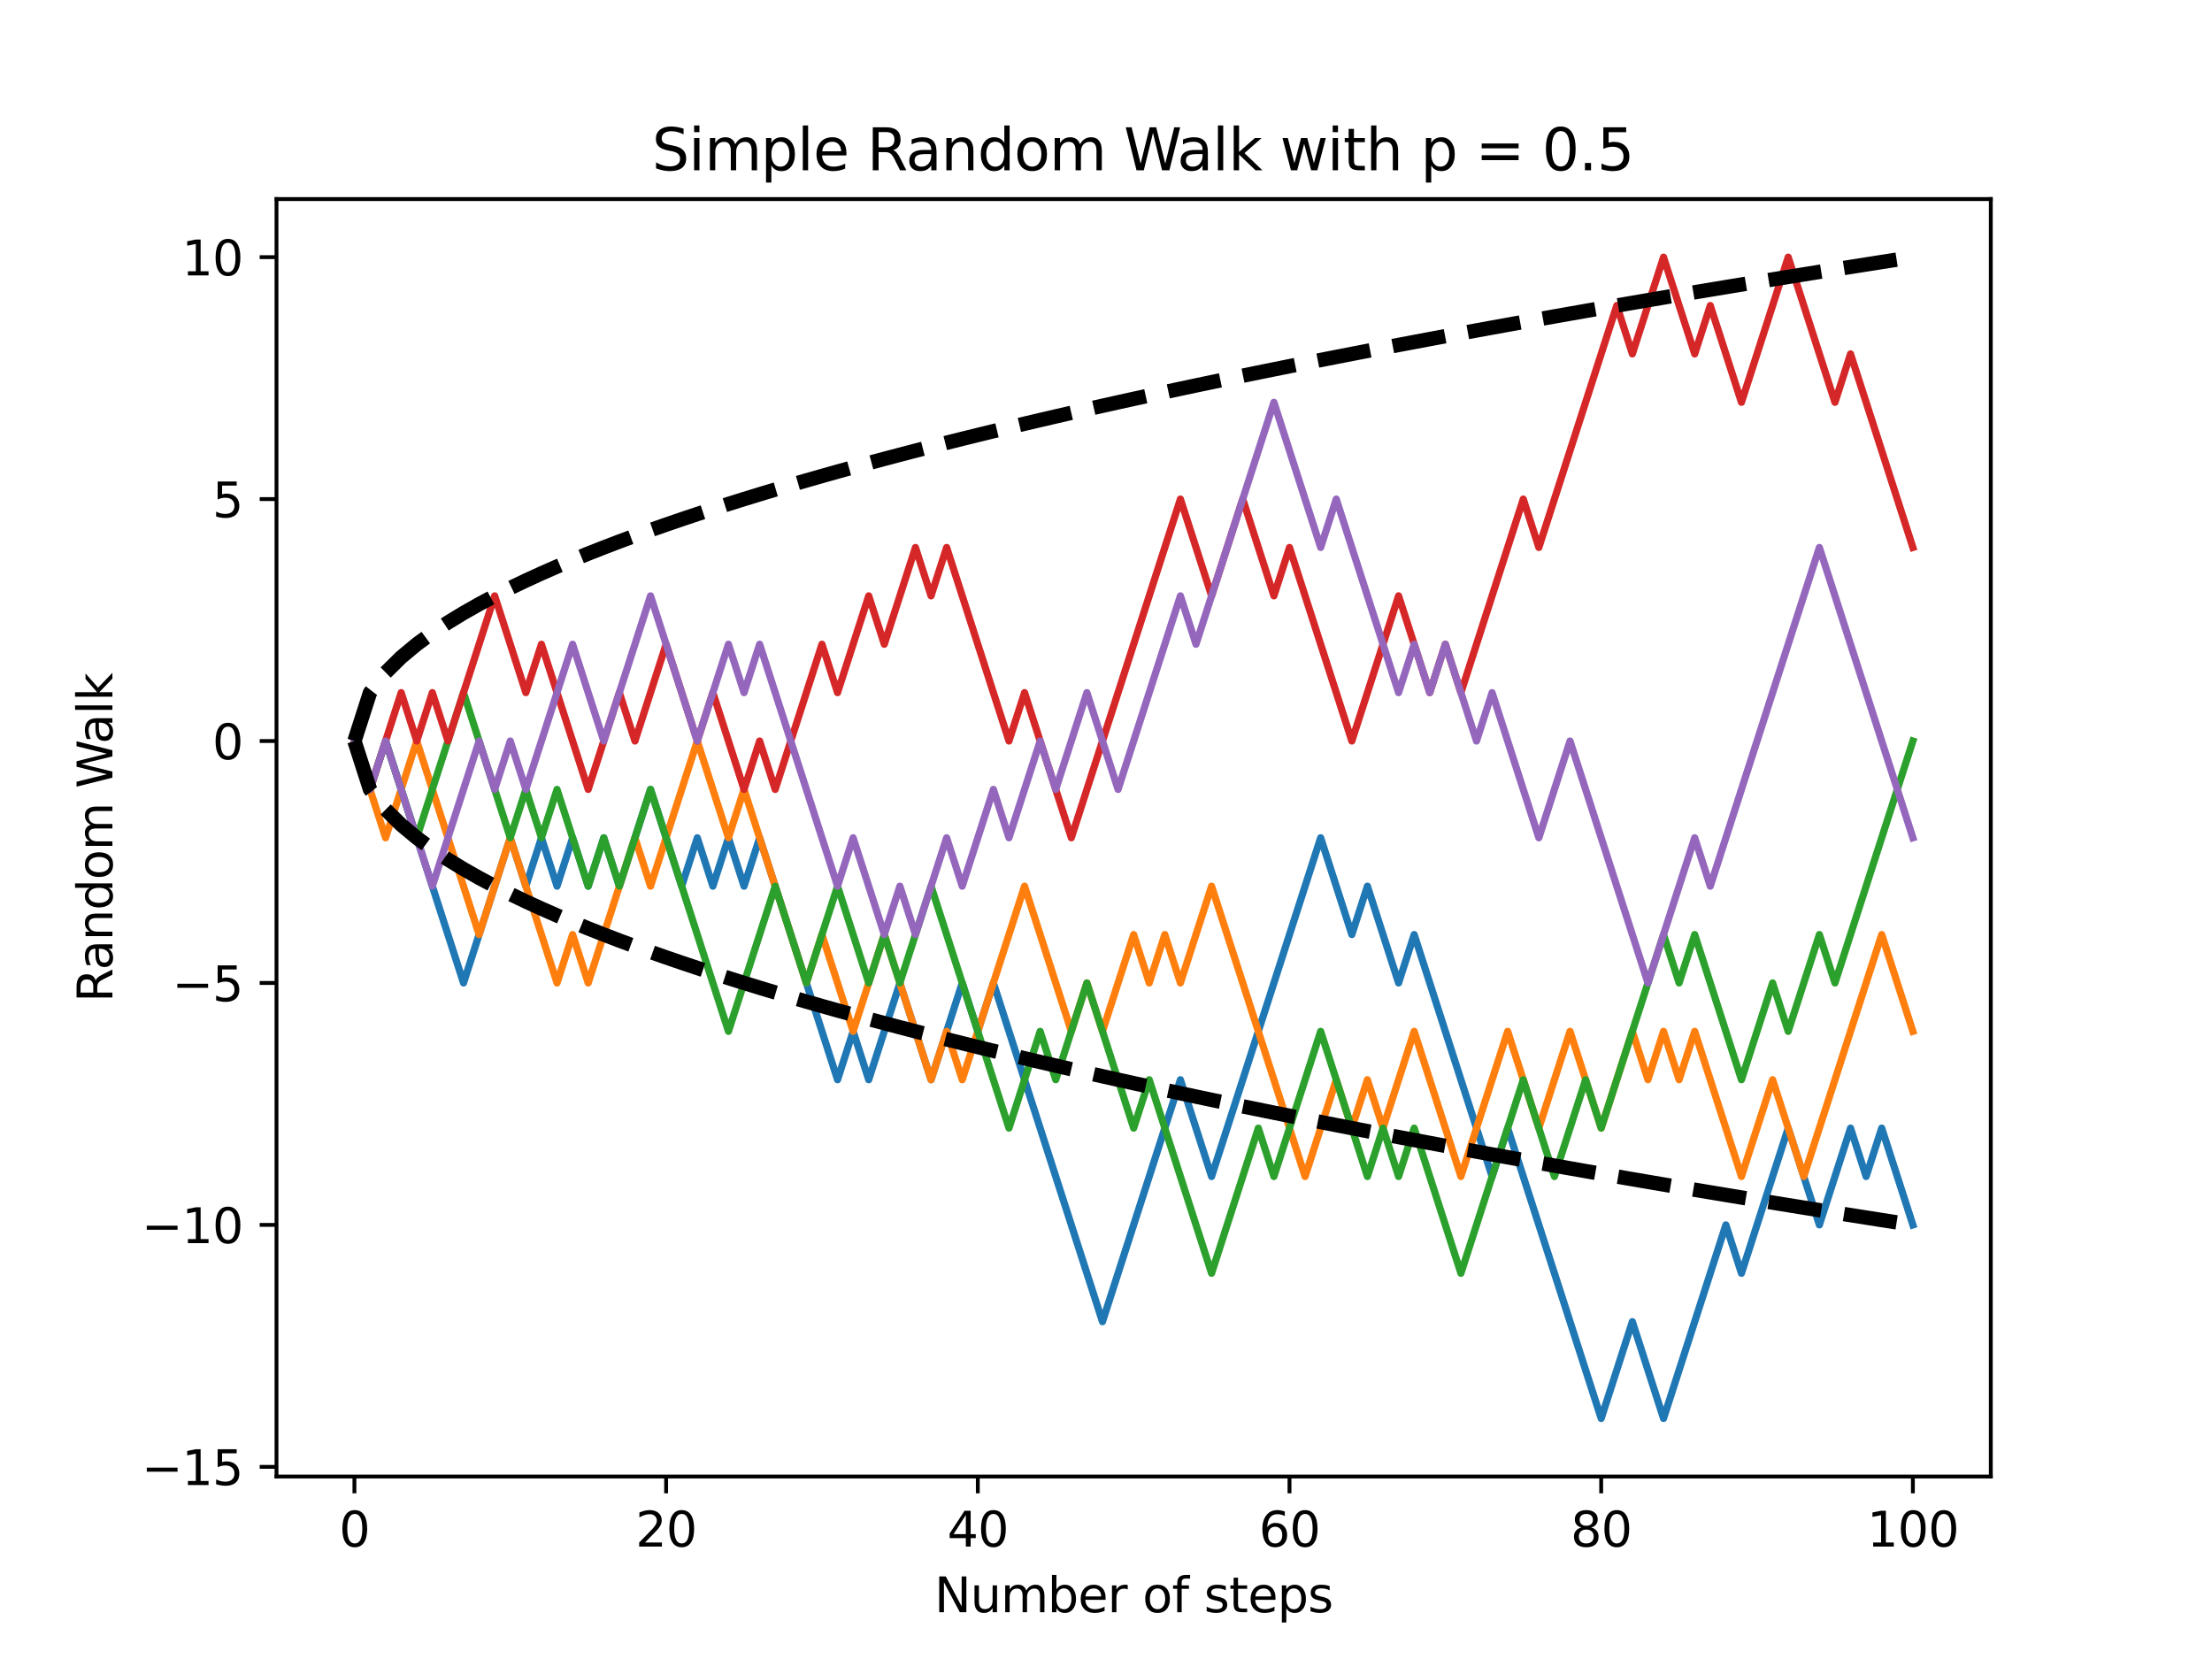 <?xml version="1.0" encoding="utf-8" standalone="no"?>
<!DOCTYPE svg PUBLIC "-//W3C//DTD SVG 1.1//EN"
  "http://www.w3.org/Graphics/SVG/1.1/DTD/svg11.dtd">
<svg xmlns:xlink="http://www.w3.org/1999/xlink" width="460.8pt" height="345.6pt" viewBox="0 0 460.8 345.6" xmlns="http://www.w3.org/2000/svg" version="1.1">
 <defs>
  <style type="text/css">*{stroke-linejoin: round; stroke-linecap: butt}</style>
 </defs>
 <g id="figure_1">
  <g id="patch_1">
   <path d="M 0 345.6 
L 460.8 345.6 
L 460.8 0 
L 0 0 
z
" style="fill: #ffffff"/>
  </g>
  <g id="axes_1">
   <g id="patch_2">
    <path d="M 57.6 307.584 
L 414.72 307.584 
L 414.72 41.472 
L 57.6 41.472 
z
" style="fill: #ffffff"/>
   </g>
   <g id="matplotlib.axis_1">
    <g id="xtick_1">
     <g id="line2d_1">
      <defs>
       <path id="mcbb3baa345" d="M 0 0 
L 0 3.5 
" style="stroke: #000000; stroke-width: 0.8"/>
      </defs>
      <g>
       <use xlink:href="#mcbb3baa345" x="73.833" y="307.584" style="stroke: #000000; stroke-width: 0.8"/>
      </g>
     </g>
     <g id="text_1">
      <!-- 0 -->
      <g transform="translate(70.651 322.182) scale(0.1 -0.1)">
       <defs>
        <path id="DejaVuSans-30" d="M 2034 4250 
Q 1547 4250 1301 3770 
Q 1056 3291 1056 2328 
Q 1056 1369 1301 889 
Q 1547 409 2034 409 
Q 2525 409 2770 889 
Q 3016 1369 3016 2328 
Q 3016 3291 2770 3770 
Q 2525 4250 2034 4250 
z
M 2034 4750 
Q 2819 4750 3233 4129 
Q 3647 3509 3647 2328 
Q 3647 1150 3233 529 
Q 2819 -91 2034 -91 
Q 1250 -91 836 529 
Q 422 1150 422 2328 
Q 422 3509 836 4129 
Q 1250 4750 2034 4750 
z
" transform="scale(0.016)"/>
       </defs>
       <use xlink:href="#DejaVuSans-30"/>
      </g>
     </g>
    </g>
    <g id="xtick_2">
     <g id="line2d_2">
      <g>
       <use xlink:href="#mcbb3baa345" x="138.764" y="307.584" style="stroke: #000000; stroke-width: 0.8"/>
      </g>
     </g>
     <g id="text_2">
      <!-- 20 -->
      <g transform="translate(132.401 322.182) scale(0.1 -0.1)">
       <defs>
        <path id="DejaVuSans-32" d="M 1228 531 
L 3431 531 
L 3431 0 
L 469 0 
L 469 531 
Q 828 903 1448 1529 
Q 2069 2156 2228 2338 
Q 2531 2678 2651 2914 
Q 2772 3150 2772 3378 
Q 2772 3750 2511 3984 
Q 2250 4219 1831 4219 
Q 1534 4219 1204 4116 
Q 875 4013 500 3803 
L 500 4441 
Q 881 4594 1212 4672 
Q 1544 4750 1819 4750 
Q 2544 4750 2975 4387 
Q 3406 4025 3406 3419 
Q 3406 3131 3298 2873 
Q 3191 2616 2906 2266 
Q 2828 2175 2409 1742 
Q 1991 1309 1228 531 
z
" transform="scale(0.016)"/>
       </defs>
       <use xlink:href="#DejaVuSans-32"/>
       <use xlink:href="#DejaVuSans-30" x="63.623"/>
      </g>
     </g>
    </g>
    <g id="xtick_3">
     <g id="line2d_3">
      <g>
       <use xlink:href="#mcbb3baa345" x="203.695" y="307.584" style="stroke: #000000; stroke-width: 0.8"/>
      </g>
     </g>
     <g id="text_3">
      <!-- 40 -->
      <g transform="translate(197.332 322.182) scale(0.1 -0.1)">
       <defs>
        <path id="DejaVuSans-34" d="M 2419 4116 
L 825 1625 
L 2419 1625 
L 2419 4116 
z
M 2253 4666 
L 3047 4666 
L 3047 1625 
L 3713 1625 
L 3713 1100 
L 3047 1100 
L 3047 0 
L 2419 0 
L 2419 1100 
L 313 1100 
L 313 1709 
L 2253 4666 
z
" transform="scale(0.016)"/>
       </defs>
       <use xlink:href="#DejaVuSans-34"/>
       <use xlink:href="#DejaVuSans-30" x="63.623"/>
      </g>
     </g>
    </g>
    <g id="xtick_4">
     <g id="line2d_4">
      <g>
       <use xlink:href="#mcbb3baa345" x="268.625" y="307.584" style="stroke: #000000; stroke-width: 0.8"/>
      </g>
     </g>
     <g id="text_4">
      <!-- 60 -->
      <g transform="translate(262.263 322.182) scale(0.1 -0.1)">
       <defs>
        <path id="DejaVuSans-36" d="M 2113 2584 
Q 1688 2584 1439 2293 
Q 1191 2003 1191 1497 
Q 1191 994 1439 701 
Q 1688 409 2113 409 
Q 2538 409 2786 701 
Q 3034 994 3034 1497 
Q 3034 2003 2786 2293 
Q 2538 2584 2113 2584 
z
M 3366 4563 
L 3366 3988 
Q 3128 4100 2886 4159 
Q 2644 4219 2406 4219 
Q 1781 4219 1451 3797 
Q 1122 3375 1075 2522 
Q 1259 2794 1537 2939 
Q 1816 3084 2150 3084 
Q 2853 3084 3261 2657 
Q 3669 2231 3669 1497 
Q 3669 778 3244 343 
Q 2819 -91 2113 -91 
Q 1303 -91 875 529 
Q 447 1150 447 2328 
Q 447 3434 972 4092 
Q 1497 4750 2381 4750 
Q 2619 4750 2861 4703 
Q 3103 4656 3366 4563 
z
" transform="scale(0.016)"/>
       </defs>
       <use xlink:href="#DejaVuSans-36"/>
       <use xlink:href="#DejaVuSans-30" x="63.623"/>
      </g>
     </g>
    </g>
    <g id="xtick_5">
     <g id="line2d_5">
      <g>
       <use xlink:href="#mcbb3baa345" x="333.556" y="307.584" style="stroke: #000000; stroke-width: 0.8"/>
      </g>
     </g>
     <g id="text_5">
      <!-- 80 -->
      <g transform="translate(327.194 322.182) scale(0.1 -0.1)">
       <defs>
        <path id="DejaVuSans-38" d="M 2034 2216 
Q 1584 2216 1326 1975 
Q 1069 1734 1069 1313 
Q 1069 891 1326 650 
Q 1584 409 2034 409 
Q 2484 409 2743 651 
Q 3003 894 3003 1313 
Q 3003 1734 2745 1975 
Q 2488 2216 2034 2216 
z
M 1403 2484 
Q 997 2584 770 2862 
Q 544 3141 544 3541 
Q 544 4100 942 4425 
Q 1341 4750 2034 4750 
Q 2731 4750 3128 4425 
Q 3525 4100 3525 3541 
Q 3525 3141 3298 2862 
Q 3072 2584 2669 2484 
Q 3125 2378 3379 2068 
Q 3634 1759 3634 1313 
Q 3634 634 3220 271 
Q 2806 -91 2034 -91 
Q 1263 -91 848 271 
Q 434 634 434 1313 
Q 434 1759 690 2068 
Q 947 2378 1403 2484 
z
M 1172 3481 
Q 1172 3119 1398 2916 
Q 1625 2713 2034 2713 
Q 2441 2713 2670 2916 
Q 2900 3119 2900 3481 
Q 2900 3844 2670 4047 
Q 2441 4250 2034 4250 
Q 1625 4250 1398 4047 
Q 1172 3844 1172 3481 
z
" transform="scale(0.016)"/>
       </defs>
       <use xlink:href="#DejaVuSans-38"/>
       <use xlink:href="#DejaVuSans-30" x="63.623"/>
      </g>
     </g>
    </g>
    <g id="xtick_6">
     <g id="line2d_6">
      <g>
       <use xlink:href="#mcbb3baa345" x="398.487" y="307.584" style="stroke: #000000; stroke-width: 0.8"/>
      </g>
     </g>
     <g id="text_6">
      <!-- 100 -->
      <g transform="translate(388.944 322.182) scale(0.1 -0.1)">
       <defs>
        <path id="DejaVuSans-31" d="M 794 531 
L 1825 531 
L 1825 4091 
L 703 3866 
L 703 4441 
L 1819 4666 
L 2450 4666 
L 2450 531 
L 3481 531 
L 3481 0 
L 794 0 
L 794 531 
z
" transform="scale(0.016)"/>
       </defs>
       <use xlink:href="#DejaVuSans-31"/>
       <use xlink:href="#DejaVuSans-30" x="63.623"/>
       <use xlink:href="#DejaVuSans-30" x="127.246"/>
      </g>
     </g>
    </g>
    <g id="text_7">
     <!-- Number of steps -->
     <g transform="translate(194.656 335.861) scale(0.1 -0.1)">
      <defs>
       <path id="DejaVuSans-4e" d="M 628 4666 
L 1478 4666 
L 3547 763 
L 3547 4666 
L 4159 4666 
L 4159 0 
L 3309 0 
L 1241 3903 
L 1241 0 
L 628 0 
L 628 4666 
z
" transform="scale(0.016)"/>
       <path id="DejaVuSans-75" d="M 544 1381 
L 544 3500 
L 1119 3500 
L 1119 1403 
Q 1119 906 1312 657 
Q 1506 409 1894 409 
Q 2359 409 2629 706 
Q 2900 1003 2900 1516 
L 2900 3500 
L 3475 3500 
L 3475 0 
L 2900 0 
L 2900 538 
Q 2691 219 2414 64 
Q 2138 -91 1772 -91 
Q 1169 -91 856 284 
Q 544 659 544 1381 
z
M 1991 3584 
L 1991 3584 
z
" transform="scale(0.016)"/>
       <path id="DejaVuSans-6d" d="M 3328 2828 
Q 3544 3216 3844 3400 
Q 4144 3584 4550 3584 
Q 5097 3584 5394 3201 
Q 5691 2819 5691 2113 
L 5691 0 
L 5113 0 
L 5113 2094 
Q 5113 2597 4934 2840 
Q 4756 3084 4391 3084 
Q 3944 3084 3684 2787 
Q 3425 2491 3425 1978 
L 3425 0 
L 2847 0 
L 2847 2094 
Q 2847 2600 2669 2842 
Q 2491 3084 2119 3084 
Q 1678 3084 1418 2786 
Q 1159 2488 1159 1978 
L 1159 0 
L 581 0 
L 581 3500 
L 1159 3500 
L 1159 2956 
Q 1356 3278 1631 3431 
Q 1906 3584 2284 3584 
Q 2666 3584 2933 3390 
Q 3200 3197 3328 2828 
z
" transform="scale(0.016)"/>
       <path id="DejaVuSans-62" d="M 3116 1747 
Q 3116 2381 2855 2742 
Q 2594 3103 2138 3103 
Q 1681 3103 1420 2742 
Q 1159 2381 1159 1747 
Q 1159 1113 1420 752 
Q 1681 391 2138 391 
Q 2594 391 2855 752 
Q 3116 1113 3116 1747 
z
M 1159 2969 
Q 1341 3281 1617 3432 
Q 1894 3584 2278 3584 
Q 2916 3584 3314 3078 
Q 3713 2572 3713 1747 
Q 3713 922 3314 415 
Q 2916 -91 2278 -91 
Q 1894 -91 1617 61 
Q 1341 213 1159 525 
L 1159 0 
L 581 0 
L 581 4863 
L 1159 4863 
L 1159 2969 
z
" transform="scale(0.016)"/>
       <path id="DejaVuSans-65" d="M 3597 1894 
L 3597 1613 
L 953 1613 
Q 991 1019 1311 708 
Q 1631 397 2203 397 
Q 2534 397 2845 478 
Q 3156 559 3463 722 
L 3463 178 
Q 3153 47 2828 -22 
Q 2503 -91 2169 -91 
Q 1331 -91 842 396 
Q 353 884 353 1716 
Q 353 2575 817 3079 
Q 1281 3584 2069 3584 
Q 2775 3584 3186 3129 
Q 3597 2675 3597 1894 
z
M 3022 2063 
Q 3016 2534 2758 2815 
Q 2500 3097 2075 3097 
Q 1594 3097 1305 2825 
Q 1016 2553 972 2059 
L 3022 2063 
z
" transform="scale(0.016)"/>
       <path id="DejaVuSans-72" d="M 2631 2963 
Q 2534 3019 2420 3045 
Q 2306 3072 2169 3072 
Q 1681 3072 1420 2755 
Q 1159 2438 1159 1844 
L 1159 0 
L 581 0 
L 581 3500 
L 1159 3500 
L 1159 2956 
Q 1341 3275 1631 3429 
Q 1922 3584 2338 3584 
Q 2397 3584 2469 3576 
Q 2541 3569 2628 3553 
L 2631 2963 
z
" transform="scale(0.016)"/>
       <path id="DejaVuSans-20" transform="scale(0.016)"/>
       <path id="DejaVuSans-6f" d="M 1959 3097 
Q 1497 3097 1228 2736 
Q 959 2375 959 1747 
Q 959 1119 1226 758 
Q 1494 397 1959 397 
Q 2419 397 2687 759 
Q 2956 1122 2956 1747 
Q 2956 2369 2687 2733 
Q 2419 3097 1959 3097 
z
M 1959 3584 
Q 2709 3584 3137 3096 
Q 3566 2609 3566 1747 
Q 3566 888 3137 398 
Q 2709 -91 1959 -91 
Q 1206 -91 779 398 
Q 353 888 353 1747 
Q 353 2609 779 3096 
Q 1206 3584 1959 3584 
z
" transform="scale(0.016)"/>
       <path id="DejaVuSans-66" d="M 2375 4863 
L 2375 4384 
L 1825 4384 
Q 1516 4384 1395 4259 
Q 1275 4134 1275 3809 
L 1275 3500 
L 2222 3500 
L 2222 3053 
L 1275 3053 
L 1275 0 
L 697 0 
L 697 3053 
L 147 3053 
L 147 3500 
L 697 3500 
L 697 3744 
Q 697 4328 969 4595 
Q 1241 4863 1831 4863 
L 2375 4863 
z
" transform="scale(0.016)"/>
       <path id="DejaVuSans-73" d="M 2834 3397 
L 2834 2853 
Q 2591 2978 2328 3040 
Q 2066 3103 1784 3103 
Q 1356 3103 1142 2972 
Q 928 2841 928 2578 
Q 928 2378 1081 2264 
Q 1234 2150 1697 2047 
L 1894 2003 
Q 2506 1872 2764 1633 
Q 3022 1394 3022 966 
Q 3022 478 2636 193 
Q 2250 -91 1575 -91 
Q 1294 -91 989 -36 
Q 684 19 347 128 
L 347 722 
Q 666 556 975 473 
Q 1284 391 1588 391 
Q 1994 391 2212 530 
Q 2431 669 2431 922 
Q 2431 1156 2273 1281 
Q 2116 1406 1581 1522 
L 1381 1569 
Q 847 1681 609 1914 
Q 372 2147 372 2553 
Q 372 3047 722 3315 
Q 1072 3584 1716 3584 
Q 2034 3584 2315 3537 
Q 2597 3491 2834 3397 
z
" transform="scale(0.016)"/>
       <path id="DejaVuSans-74" d="M 1172 4494 
L 1172 3500 
L 2356 3500 
L 2356 3053 
L 1172 3053 
L 1172 1153 
Q 1172 725 1289 603 
Q 1406 481 1766 481 
L 2356 481 
L 2356 0 
L 1766 0 
Q 1100 0 847 248 
Q 594 497 594 1153 
L 594 3053 
L 172 3053 
L 172 3500 
L 594 3500 
L 594 4494 
L 1172 4494 
z
" transform="scale(0.016)"/>
       <path id="DejaVuSans-70" d="M 1159 525 
L 1159 -1331 
L 581 -1331 
L 581 3500 
L 1159 3500 
L 1159 2969 
Q 1341 3281 1617 3432 
Q 1894 3584 2278 3584 
Q 2916 3584 3314 3078 
Q 3713 2572 3713 1747 
Q 3713 922 3314 415 
Q 2916 -91 2278 -91 
Q 1894 -91 1617 61 
Q 1341 213 1159 525 
z
M 3116 1747 
Q 3116 2381 2855 2742 
Q 2594 3103 2138 3103 
Q 1681 3103 1420 2742 
Q 1159 2381 1159 1747 
Q 1159 1113 1420 752 
Q 1681 391 2138 391 
Q 2594 391 2855 752 
Q 3116 1113 3116 1747 
z
" transform="scale(0.016)"/>
      </defs>
      <use xlink:href="#DejaVuSans-4e"/>
      <use xlink:href="#DejaVuSans-75" x="74.805"/>
      <use xlink:href="#DejaVuSans-6d" x="138.184"/>
      <use xlink:href="#DejaVuSans-62" x="235.596"/>
      <use xlink:href="#DejaVuSans-65" x="299.072"/>
      <use xlink:href="#DejaVuSans-72" x="360.596"/>
      <use xlink:href="#DejaVuSans-20" x="401.709"/>
      <use xlink:href="#DejaVuSans-6f" x="433.496"/>
      <use xlink:href="#DejaVuSans-66" x="494.678"/>
      <use xlink:href="#DejaVuSans-20" x="529.883"/>
      <use xlink:href="#DejaVuSans-73" x="561.67"/>
      <use xlink:href="#DejaVuSans-74" x="613.77"/>
      <use xlink:href="#DejaVuSans-65" x="652.979"/>
      <use xlink:href="#DejaVuSans-70" x="714.502"/>
      <use xlink:href="#DejaVuSans-73" x="777.979"/>
     </g>
    </g>
   </g>
   <g id="matplotlib.axis_2">
    <g id="ytick_1">
     <g id="line2d_7">
      <defs>
       <path id="ma4906c0865" d="M 0 0 
L -3.5 0 
" style="stroke: #000000; stroke-width: 0.8"/>
      </defs>
      <g>
       <use xlink:href="#ma4906c0865" x="57.6" y="305.568" style="stroke: #000000; stroke-width: 0.8"/>
      </g>
     </g>
     <g id="text_8">
      <!-- −15 -->
      <g transform="translate(29.495 309.367) scale(0.1 -0.1)">
       <defs>
        <path id="DejaVuSans-2212" d="M 678 2272 
L 4684 2272 
L 4684 1741 
L 678 1741 
L 678 2272 
z
" transform="scale(0.016)"/>
        <path id="DejaVuSans-35" d="M 691 4666 
L 3169 4666 
L 3169 4134 
L 1269 4134 
L 1269 2991 
Q 1406 3038 1543 3061 
Q 1681 3084 1819 3084 
Q 2600 3084 3056 2656 
Q 3513 2228 3513 1497 
Q 3513 744 3044 326 
Q 2575 -91 1722 -91 
Q 1428 -91 1123 -41 
Q 819 9 494 109 
L 494 744 
Q 775 591 1075 516 
Q 1375 441 1709 441 
Q 2250 441 2565 725 
Q 2881 1009 2881 1497 
Q 2881 1984 2565 2268 
Q 2250 2553 1709 2553 
Q 1456 2553 1204 2497 
Q 953 2441 691 2322 
L 691 4666 
z
" transform="scale(0.016)"/>
       </defs>
       <use xlink:href="#DejaVuSans-2212"/>
       <use xlink:href="#DejaVuSans-31" x="83.789"/>
       <use xlink:href="#DejaVuSans-35" x="147.412"/>
      </g>
     </g>
    </g>
    <g id="ytick_2">
     <g id="line2d_8">
      <g>
       <use xlink:href="#ma4906c0865" x="57.6" y="255.168" style="stroke: #000000; stroke-width: 0.8"/>
      </g>
     </g>
     <g id="text_9">
      <!-- −10 -->
      <g transform="translate(29.495 258.967) scale(0.1 -0.1)">
       <use xlink:href="#DejaVuSans-2212"/>
       <use xlink:href="#DejaVuSans-31" x="83.789"/>
       <use xlink:href="#DejaVuSans-30" x="147.412"/>
      </g>
     </g>
    </g>
    <g id="ytick_3">
     <g id="line2d_9">
      <g>
       <use xlink:href="#ma4906c0865" x="57.6" y="204.768" style="stroke: #000000; stroke-width: 0.8"/>
      </g>
     </g>
     <g id="text_10">
      <!-- −5 -->
      <g transform="translate(35.858 208.567) scale(0.1 -0.1)">
       <use xlink:href="#DejaVuSans-2212"/>
       <use xlink:href="#DejaVuSans-35" x="83.789"/>
      </g>
     </g>
    </g>
    <g id="ytick_4">
     <g id="line2d_10">
      <g>
       <use xlink:href="#ma4906c0865" x="57.6" y="154.368" style="stroke: #000000; stroke-width: 0.8"/>
      </g>
     </g>
     <g id="text_11">
      <!-- 0 -->
      <g transform="translate(44.237 158.167) scale(0.1 -0.1)">
       <use xlink:href="#DejaVuSans-30"/>
      </g>
     </g>
    </g>
    <g id="ytick_5">
     <g id="line2d_11">
      <g>
       <use xlink:href="#ma4906c0865" x="57.6" y="103.968" style="stroke: #000000; stroke-width: 0.8"/>
      </g>
     </g>
     <g id="text_12">
      <!-- 5 -->
      <g transform="translate(44.237 107.767) scale(0.1 -0.1)">
       <use xlink:href="#DejaVuSans-35"/>
      </g>
     </g>
    </g>
    <g id="ytick_6">
     <g id="line2d_12">
      <g>
       <use xlink:href="#ma4906c0865" x="57.6" y="53.568" style="stroke: #000000; stroke-width: 0.8"/>
      </g>
     </g>
     <g id="text_13">
      <!-- 10 -->
      <g transform="translate(37.875 57.367) scale(0.1 -0.1)">
       <use xlink:href="#DejaVuSans-31"/>
       <use xlink:href="#DejaVuSans-30" x="63.623"/>
      </g>
     </g>
    </g>
    <g id="text_14">
     <!-- Random Walk -->
     <g transform="translate(23.416 208.789) rotate(-90) scale(0.1 -0.1)">
      <defs>
       <path id="DejaVuSans-52" d="M 2841 2188 
Q 3044 2119 3236 1894 
Q 3428 1669 3622 1275 
L 4263 0 
L 3584 0 
L 2988 1197 
Q 2756 1666 2539 1819 
Q 2322 1972 1947 1972 
L 1259 1972 
L 1259 0 
L 628 0 
L 628 4666 
L 2053 4666 
Q 2853 4666 3247 4331 
Q 3641 3997 3641 3322 
Q 3641 2881 3436 2590 
Q 3231 2300 2841 2188 
z
M 1259 4147 
L 1259 2491 
L 2053 2491 
Q 2509 2491 2742 2702 
Q 2975 2913 2975 3322 
Q 2975 3731 2742 3939 
Q 2509 4147 2053 4147 
L 1259 4147 
z
" transform="scale(0.016)"/>
       <path id="DejaVuSans-61" d="M 2194 1759 
Q 1497 1759 1228 1600 
Q 959 1441 959 1056 
Q 959 750 1161 570 
Q 1363 391 1709 391 
Q 2188 391 2477 730 
Q 2766 1069 2766 1631 
L 2766 1759 
L 2194 1759 
z
M 3341 1997 
L 3341 0 
L 2766 0 
L 2766 531 
Q 2569 213 2275 61 
Q 1981 -91 1556 -91 
Q 1019 -91 701 211 
Q 384 513 384 1019 
Q 384 1609 779 1909 
Q 1175 2209 1959 2209 
L 2766 2209 
L 2766 2266 
Q 2766 2663 2505 2880 
Q 2244 3097 1772 3097 
Q 1472 3097 1187 3025 
Q 903 2953 641 2809 
L 641 3341 
Q 956 3463 1253 3523 
Q 1550 3584 1831 3584 
Q 2591 3584 2966 3190 
Q 3341 2797 3341 1997 
z
" transform="scale(0.016)"/>
       <path id="DejaVuSans-6e" d="M 3513 2113 
L 3513 0 
L 2938 0 
L 2938 2094 
Q 2938 2591 2744 2837 
Q 2550 3084 2163 3084 
Q 1697 3084 1428 2787 
Q 1159 2491 1159 1978 
L 1159 0 
L 581 0 
L 581 3500 
L 1159 3500 
L 1159 2956 
Q 1366 3272 1645 3428 
Q 1925 3584 2291 3584 
Q 2894 3584 3203 3211 
Q 3513 2838 3513 2113 
z
" transform="scale(0.016)"/>
       <path id="DejaVuSans-64" d="M 2906 2969 
L 2906 4863 
L 3481 4863 
L 3481 0 
L 2906 0 
L 2906 525 
Q 2725 213 2448 61 
Q 2172 -91 1784 -91 
Q 1150 -91 751 415 
Q 353 922 353 1747 
Q 353 2572 751 3078 
Q 1150 3584 1784 3584 
Q 2172 3584 2448 3432 
Q 2725 3281 2906 2969 
z
M 947 1747 
Q 947 1113 1208 752 
Q 1469 391 1925 391 
Q 2381 391 2643 752 
Q 2906 1113 2906 1747 
Q 2906 2381 2643 2742 
Q 2381 3103 1925 3103 
Q 1469 3103 1208 2742 
Q 947 2381 947 1747 
z
" transform="scale(0.016)"/>
       <path id="DejaVuSans-57" d="M 213 4666 
L 850 4666 
L 1831 722 
L 2809 4666 
L 3519 4666 
L 4500 722 
L 5478 4666 
L 6119 4666 
L 4947 0 
L 4153 0 
L 3169 4050 
L 2175 0 
L 1381 0 
L 213 4666 
z
" transform="scale(0.016)"/>
       <path id="DejaVuSans-6c" d="M 603 4863 
L 1178 4863 
L 1178 0 
L 603 0 
L 603 4863 
z
" transform="scale(0.016)"/>
       <path id="DejaVuSans-6b" d="M 581 4863 
L 1159 4863 
L 1159 1991 
L 2875 3500 
L 3609 3500 
L 1753 1863 
L 3688 0 
L 2938 0 
L 1159 1709 
L 1159 0 
L 581 0 
L 581 4863 
z
" transform="scale(0.016)"/>
      </defs>
      <use xlink:href="#DejaVuSans-52"/>
      <use xlink:href="#DejaVuSans-61" x="67.232"/>
      <use xlink:href="#DejaVuSans-6e" x="128.512"/>
      <use xlink:href="#DejaVuSans-64" x="191.891"/>
      <use xlink:href="#DejaVuSans-6f" x="255.367"/>
      <use xlink:href="#DejaVuSans-6d" x="316.549"/>
      <use xlink:href="#DejaVuSans-20" x="413.961"/>
      <use xlink:href="#DejaVuSans-57" x="445.748"/>
      <use xlink:href="#DejaVuSans-61" x="538.25"/>
      <use xlink:href="#DejaVuSans-6c" x="599.529"/>
      <use xlink:href="#DejaVuSans-6b" x="627.312"/>
     </g>
    </g>
   </g>
   <g id="line2d_13">
    <path d="M 73.833 154.368 
L 77.079 164.448 
L 80.326 154.368 
L 83.572 164.448 
L 86.819 174.528 
L 90.065 184.608 
L 93.312 194.688 
L 96.559 204.768 
L 99.805 194.688 
L 103.052 184.608 
L 106.298 174.528 
L 109.545 184.608 
L 112.791 174.528 
L 116.038 184.608 
L 119.284 174.528 
L 122.531 184.608 
L 125.777 174.528 
L 129.024 184.608 
L 132.271 174.528 
L 135.517 164.448 
L 138.764 174.528 
L 142.01 184.608 
L 145.257 174.528 
L 148.503 184.608 
L 151.75 174.528 
L 154.996 184.608 
L 158.243 174.528 
L 161.489 184.608 
L 164.736 194.688 
L 167.983 204.768 
L 171.229 214.848 
L 174.476 224.928 
L 177.722 214.848 
L 180.969 224.928 
L 184.215 214.848 
L 187.462 204.768 
L 190.708 214.848 
L 193.955 224.928 
L 197.201 214.848 
L 200.448 204.768 
L 203.695 214.848 
L 206.941 204.768 
L 210.188 214.848 
L 213.434 224.928 
L 216.681 235.008 
L 219.927 245.088 
L 223.174 255.168 
L 226.42 265.248 
L 229.667 275.328 
L 232.913 265.248 
L 236.16 255.168 
L 239.407 245.088 
L 242.653 235.008 
L 245.9 224.928 
L 249.146 235.008 
L 252.393 245.088 
L 255.639 235.008 
L 258.886 224.928 
L 262.132 214.848 
L 265.379 204.768 
L 268.625 194.688 
L 271.872 184.608 
L 275.119 174.528 
L 278.365 184.608 
L 281.612 194.688 
L 284.858 184.608 
L 288.105 194.688 
L 291.351 204.768 
L 294.598 194.688 
L 297.844 204.768 
L 301.091 214.848 
L 304.337 224.928 
L 307.584 235.008 
L 310.831 245.088 
L 314.077 235.008 
L 317.324 245.088 
L 320.57 255.168 
L 323.817 265.248 
L 327.063 275.328 
L 330.31 285.408 
L 333.556 295.488 
L 336.803 285.408 
L 340.049 275.328 
L 343.296 285.408 
L 346.543 295.488 
L 349.789 285.408 
L 353.036 275.328 
L 356.282 265.248 
L 359.529 255.168 
L 362.775 265.248 
L 366.022 255.168 
L 369.268 245.088 
L 372.515 235.008 
L 375.761 245.088 
L 379.008 255.168 
L 382.255 245.088 
L 385.501 235.008 
L 388.748 245.088 
L 391.994 235.008 
L 395.241 245.088 
L 398.487 255.168 
" clip-path="url(#pc6585a604e)" style="fill: none; stroke: #1f77b4; stroke-width: 1.5; stroke-linecap: square"/>
   </g>
   <g id="line2d_14">
    <path d="M 73.833 154.368 
L 77.079 164.448 
L 80.326 174.528 
L 83.572 164.448 
L 86.819 154.368 
L 90.065 164.448 
L 93.312 174.528 
L 96.559 184.608 
L 99.805 194.688 
L 103.052 184.608 
L 106.298 174.528 
L 109.545 184.608 
L 112.791 194.688 
L 116.038 204.768 
L 119.284 194.688 
L 122.531 204.768 
L 125.777 194.688 
L 129.024 184.608 
L 132.271 174.528 
L 135.517 184.608 
L 138.764 174.528 
L 142.01 164.448 
L 145.257 154.368 
L 148.503 164.448 
L 151.75 174.528 
L 154.996 164.448 
L 158.243 174.528 
L 161.489 184.608 
L 164.736 194.688 
L 167.983 204.768 
L 171.229 194.688 
L 174.476 204.768 
L 177.722 214.848 
L 180.969 204.768 
L 184.215 194.688 
L 187.462 204.768 
L 190.708 214.848 
L 193.955 224.928 
L 197.201 214.848 
L 200.448 224.928 
L 203.695 214.848 
L 206.941 204.768 
L 210.188 194.688 
L 213.434 184.608 
L 216.681 194.688 
L 219.927 204.768 
L 223.174 214.848 
L 226.42 204.768 
L 229.667 214.848 
L 232.913 204.768 
L 236.16 194.688 
L 239.407 204.768 
L 242.653 194.688 
L 245.9 204.768 
L 249.146 194.688 
L 252.393 184.608 
L 255.639 194.688 
L 258.886 204.768 
L 262.132 214.848 
L 265.379 224.928 
L 268.625 235.008 
L 271.872 245.088 
L 275.119 235.008 
L 278.365 224.928 
L 281.612 235.008 
L 284.858 224.928 
L 288.105 235.008 
L 291.351 224.928 
L 294.598 214.848 
L 297.844 224.928 
L 301.091 235.008 
L 304.337 245.088 
L 307.584 235.008 
L 310.831 224.928 
L 314.077 214.848 
L 317.324 224.928 
L 320.57 235.008 
L 323.817 224.928 
L 327.063 214.848 
L 330.31 224.928 
L 333.556 235.008 
L 336.803 224.928 
L 340.049 214.848 
L 343.296 224.928 
L 346.543 214.848 
L 349.789 224.928 
L 353.036 214.848 
L 356.282 224.928 
L 359.529 235.008 
L 362.775 245.088 
L 366.022 235.008 
L 369.268 224.928 
L 372.515 235.008 
L 375.761 245.088 
L 379.008 235.008 
L 382.255 224.928 
L 385.501 214.848 
L 388.748 204.768 
L 391.994 194.688 
L 395.241 204.768 
L 398.487 214.848 
" clip-path="url(#pc6585a604e)" style="fill: none; stroke: #ff7f0e; stroke-width: 1.5; stroke-linecap: square"/>
   </g>
   <g id="line2d_15">
    <path d="M 73.833 154.368 
L 77.079 164.448 
L 80.326 154.368 
L 83.572 164.448 
L 86.819 174.528 
L 90.065 164.448 
L 93.312 154.368 
L 96.559 144.288 
L 99.805 154.368 
L 103.052 164.448 
L 106.298 174.528 
L 109.545 164.448 
L 112.791 174.528 
L 116.038 164.448 
L 119.284 174.528 
L 122.531 184.608 
L 125.777 174.528 
L 129.024 184.608 
L 132.271 174.528 
L 135.517 164.448 
L 138.764 174.528 
L 142.01 184.608 
L 145.257 194.688 
L 148.503 204.768 
L 151.75 214.848 
L 154.996 204.768 
L 158.243 194.688 
L 161.489 184.608 
L 164.736 194.688 
L 167.983 204.768 
L 171.229 194.688 
L 174.476 184.608 
L 177.722 194.688 
L 180.969 204.768 
L 184.215 194.688 
L 187.462 204.768 
L 190.708 194.688 
L 193.955 184.608 
L 197.201 194.688 
L 200.448 204.768 
L 203.695 214.848 
L 206.941 224.928 
L 210.188 235.008 
L 213.434 224.928 
L 216.681 214.848 
L 219.927 224.928 
L 223.174 214.848 
L 226.42 204.768 
L 229.667 214.848 
L 232.913 224.928 
L 236.16 235.008 
L 239.407 224.928 
L 242.653 235.008 
L 245.9 245.088 
L 249.146 255.168 
L 252.393 265.248 
L 255.639 255.168 
L 258.886 245.088 
L 262.132 235.008 
L 265.379 245.088 
L 268.625 235.008 
L 271.872 224.928 
L 275.119 214.848 
L 278.365 224.928 
L 281.612 235.008 
L 284.858 245.088 
L 288.105 235.008 
L 291.351 245.088 
L 294.598 235.008 
L 297.844 245.088 
L 301.091 255.168 
L 304.337 265.248 
L 307.584 255.168 
L 310.831 245.088 
L 314.077 235.008 
L 317.324 224.928 
L 320.57 235.008 
L 323.817 245.088 
L 327.063 235.008 
L 330.31 224.928 
L 333.556 235.008 
L 336.803 224.928 
L 340.049 214.848 
L 343.296 204.768 
L 346.543 194.688 
L 349.789 204.768 
L 353.036 194.688 
L 356.282 204.768 
L 359.529 214.848 
L 362.775 224.928 
L 366.022 214.848 
L 369.268 204.768 
L 372.515 214.848 
L 375.761 204.768 
L 379.008 194.688 
L 382.255 204.768 
L 385.501 194.688 
L 388.748 184.608 
L 391.994 174.528 
L 395.241 164.448 
L 398.487 154.368 
" clip-path="url(#pc6585a604e)" style="fill: none; stroke: #2ca02c; stroke-width: 1.5; stroke-linecap: square"/>
   </g>
   <g id="line2d_16">
    <path d="M 73.833 154.368 
L 77.079 164.448 
L 80.326 154.368 
L 83.572 144.288 
L 86.819 154.368 
L 90.065 144.288 
L 93.312 154.368 
L 96.559 144.288 
L 99.805 134.208 
L 103.052 124.128 
L 106.298 134.208 
L 109.545 144.288 
L 112.791 134.208 
L 116.038 144.288 
L 119.284 154.368 
L 122.531 164.448 
L 125.777 154.368 
L 129.024 144.288 
L 132.271 154.368 
L 135.517 144.288 
L 138.764 134.208 
L 142.01 144.288 
L 145.257 154.368 
L 148.503 144.288 
L 151.75 154.368 
L 154.996 164.448 
L 158.243 154.368 
L 161.489 164.448 
L 164.736 154.368 
L 167.983 144.288 
L 171.229 134.208 
L 174.476 144.288 
L 177.722 134.208 
L 180.969 124.128 
L 184.215 134.208 
L 187.462 124.128 
L 190.708 114.048 
L 193.955 124.128 
L 197.201 114.048 
L 200.448 124.128 
L 203.695 134.208 
L 206.941 144.288 
L 210.188 154.368 
L 213.434 144.288 
L 216.681 154.368 
L 219.927 164.448 
L 223.174 174.528 
L 226.42 164.448 
L 229.667 154.368 
L 232.913 144.288 
L 236.16 134.208 
L 239.407 124.128 
L 242.653 114.048 
L 245.9 103.968 
L 249.146 114.048 
L 252.393 124.128 
L 255.639 114.048 
L 258.886 103.968 
L 262.132 114.048 
L 265.379 124.128 
L 268.625 114.048 
L 271.872 124.128 
L 275.119 134.208 
L 278.365 144.288 
L 281.612 154.368 
L 284.858 144.288 
L 288.105 134.208 
L 291.351 124.128 
L 294.598 134.208 
L 297.844 144.288 
L 301.091 134.208 
L 304.337 144.288 
L 307.584 134.208 
L 310.831 124.128 
L 314.077 114.048 
L 317.324 103.968 
L 320.57 114.048 
L 323.817 103.968 
L 327.063 93.888 
L 330.31 83.808 
L 333.556 73.728 
L 336.803 63.648 
L 340.049 73.728 
L 343.296 63.648 
L 346.543 53.568 
L 349.789 63.648 
L 353.036 73.728 
L 356.282 63.648 
L 359.529 73.728 
L 362.775 83.808 
L 366.022 73.728 
L 369.268 63.648 
L 372.515 53.568 
L 375.761 63.648 
L 379.008 73.728 
L 382.255 83.808 
L 385.501 73.728 
L 388.748 83.808 
L 391.994 93.888 
L 395.241 103.968 
L 398.487 114.048 
" clip-path="url(#pc6585a604e)" style="fill: none; stroke: #d62728; stroke-width: 1.5; stroke-linecap: square"/>
   </g>
   <g id="line2d_17">
    <path d="M 73.833 154.368 
L 77.079 164.448 
L 80.326 154.368 
L 83.572 164.448 
L 86.819 174.528 
L 90.065 184.608 
L 93.312 174.528 
L 96.559 164.448 
L 99.805 154.368 
L 103.052 164.448 
L 106.298 154.368 
L 109.545 164.448 
L 112.791 154.368 
L 116.038 144.288 
L 119.284 134.208 
L 122.531 144.288 
L 125.777 154.368 
L 129.024 144.288 
L 132.271 134.208 
L 135.517 124.128 
L 138.764 134.208 
L 142.01 144.288 
L 145.257 154.368 
L 148.503 144.288 
L 151.75 134.208 
L 154.996 144.288 
L 158.243 134.208 
L 161.489 144.288 
L 164.736 154.368 
L 167.983 164.448 
L 171.229 174.528 
L 174.476 184.608 
L 177.722 174.528 
L 180.969 184.608 
L 184.215 194.688 
L 187.462 184.608 
L 190.708 194.688 
L 193.955 184.608 
L 197.201 174.528 
L 200.448 184.608 
L 203.695 174.528 
L 206.941 164.448 
L 210.188 174.528 
L 213.434 164.448 
L 216.681 154.368 
L 219.927 164.448 
L 223.174 154.368 
L 226.42 144.288 
L 229.667 154.368 
L 232.913 164.448 
L 236.16 154.368 
L 239.407 144.288 
L 242.653 134.208 
L 245.9 124.128 
L 249.146 134.208 
L 252.393 124.128 
L 255.639 114.048 
L 258.886 103.968 
L 262.132 93.888 
L 265.379 83.808 
L 268.625 93.888 
L 271.872 103.968 
L 275.119 114.048 
L 278.365 103.968 
L 281.612 114.048 
L 284.858 124.128 
L 288.105 134.208 
L 291.351 144.288 
L 294.598 134.208 
L 297.844 144.288 
L 301.091 134.208 
L 304.337 144.288 
L 307.584 154.368 
L 310.831 144.288 
L 314.077 154.368 
L 317.324 164.448 
L 320.57 174.528 
L 323.817 164.448 
L 327.063 154.368 
L 330.31 164.448 
L 333.556 174.528 
L 336.803 184.608 
L 340.049 194.688 
L 343.296 204.768 
L 346.543 194.688 
L 349.789 184.608 
L 353.036 174.528 
L 356.282 184.608 
L 359.529 174.528 
L 362.775 164.448 
L 366.022 154.368 
L 369.268 144.288 
L 372.515 134.208 
L 375.761 124.128 
L 379.008 114.048 
L 382.255 124.128 
L 385.501 134.208 
L 388.748 144.288 
L 391.994 154.368 
L 395.241 164.448 
L 398.487 174.528 
" clip-path="url(#pc6585a604e)" style="fill: none; stroke: #9467bd; stroke-width: 1.5; stroke-linecap: square"/>
   </g>
   <g id="line2d_18">
    <path d="M 73.833 154.368 
L 77.079 144.288 
L 80.326 140.113 
L 83.572 136.909 
L 86.819 134.208 
L 90.065 131.828 
L 93.312 129.677 
L 96.559 127.699 
L 99.805 125.857 
L 103.052 124.128 
L 106.298 122.492 
L 109.545 120.936 
L 112.791 119.45 
L 116.038 118.024 
L 119.284 116.652 
L 122.531 115.328 
L 125.777 114.048 
L 129.024 112.807 
L 132.271 111.602 
L 135.517 110.43 
L 138.764 109.289 
L 142.01 108.176 
L 145.257 107.089 
L 148.503 106.026 
L 151.75 104.986 
L 154.996 103.968 
L 158.243 102.97 
L 161.489 101.991 
L 164.736 101.03 
L 167.983 100.086 
L 171.229 99.158 
L 174.476 98.245 
L 177.722 97.347 
L 180.969 96.463 
L 184.215 95.592 
L 187.462 94.734 
L 190.708 93.888 
L 193.955 93.054 
L 197.201 92.231 
L 200.448 91.418 
L 203.695 90.616 
L 206.941 89.825 
L 210.188 89.042 
L 213.434 88.269 
L 216.681 87.505 
L 219.927 86.749 
L 223.174 86.002 
L 226.42 85.263 
L 229.667 84.532 
L 232.913 83.808 
L 236.16 83.092 
L 239.407 82.382 
L 242.653 81.68 
L 245.9 80.984 
L 249.146 80.295 
L 252.393 79.613 
L 255.639 78.936 
L 258.886 78.266 
L 262.132 77.601 
L 265.379 76.942 
L 268.625 76.289 
L 271.872 75.641 
L 275.119 74.998 
L 278.365 74.36 
L 281.612 73.728 
L 284.858 73.1 
L 288.105 72.478 
L 291.351 71.86 
L 294.598 71.246 
L 297.844 70.637 
L 301.091 70.033 
L 304.337 69.432 
L 307.584 68.836 
L 310.831 68.244 
L 314.077 67.657 
L 317.324 67.073 
L 320.57 66.493 
L 323.817 65.916 
L 327.063 65.344 
L 330.31 64.775 
L 333.556 64.21 
L 336.803 63.648 
L 340.049 63.09 
L 343.296 62.535 
L 346.543 61.983 
L 349.789 61.435 
L 353.036 60.89 
L 356.282 60.348 
L 359.529 59.809 
L 362.775 59.273 
L 366.022 58.741 
L 369.268 58.211 
L 372.515 57.684 
L 375.761 57.16 
L 379.008 56.639 
L 382.255 56.12 
L 385.501 55.605 
L 388.748 55.092 
L 391.994 54.581 
L 395.241 54.073 
" clip-path="url(#pc6585a604e)" style="fill: none; stroke-dasharray: 11.1,4.8; stroke-dashoffset: 0; stroke: #000000; stroke-width: 3"/>
   </g>
   <g id="line2d_19">
    <path d="M 73.833 154.368 
L 77.079 164.448 
L 80.326 168.623 
L 83.572 171.827 
L 86.819 174.528 
L 90.065 176.908 
L 93.312 179.059 
L 96.559 181.037 
L 99.805 182.879 
L 103.052 184.608 
L 106.298 186.244 
L 109.545 187.8 
L 112.791 189.286 
L 116.038 190.712 
L 119.284 192.084 
L 122.531 193.408 
L 125.777 194.688 
L 129.024 195.929 
L 132.271 197.134 
L 135.517 198.306 
L 138.764 199.447 
L 142.01 200.56 
L 145.257 201.647 
L 148.503 202.71 
L 151.75 203.75 
L 154.996 204.768 
L 158.243 205.766 
L 161.489 206.745 
L 164.736 207.706 
L 167.983 208.65 
L 171.229 209.578 
L 174.476 210.491 
L 177.722 211.389 
L 180.969 212.273 
L 184.215 213.144 
L 187.462 214.002 
L 190.708 214.848 
L 193.955 215.682 
L 197.201 216.505 
L 200.448 217.318 
L 203.695 218.12 
L 206.941 218.911 
L 210.188 219.694 
L 213.434 220.467 
L 216.681 221.231 
L 219.927 221.987 
L 223.174 222.734 
L 226.42 223.473 
L 229.667 224.204 
L 232.913 224.928 
L 236.16 225.644 
L 239.407 226.354 
L 242.653 227.056 
L 245.9 227.752 
L 249.146 228.441 
L 252.393 229.123 
L 255.639 229.8 
L 258.886 230.47 
L 262.132 231.135 
L 265.379 231.794 
L 268.625 232.447 
L 271.872 233.095 
L 275.119 233.738 
L 278.365 234.376 
L 281.612 235.008 
L 284.858 235.636 
L 288.105 236.258 
L 291.351 236.876 
L 294.598 237.49 
L 297.844 238.099 
L 301.091 238.703 
L 304.337 239.304 
L 307.584 239.9 
L 310.831 240.492 
L 314.077 241.079 
L 317.324 241.663 
L 320.57 242.243 
L 323.817 242.82 
L 327.063 243.392 
L 330.31 243.961 
L 333.556 244.526 
L 336.803 245.088 
L 340.049 245.646 
L 343.296 246.201 
L 346.543 246.753 
L 349.789 247.301 
L 353.036 247.846 
L 356.282 248.388 
L 359.529 248.927 
L 362.775 249.463 
L 366.022 249.995 
L 369.268 250.525 
L 372.515 251.052 
L 375.761 251.576 
L 379.008 252.097 
L 382.255 252.616 
L 385.501 253.131 
L 388.748 253.644 
L 391.994 254.155 
L 395.241 254.663 
" clip-path="url(#pc6585a604e)" style="fill: none; stroke-dasharray: 11.1,4.8; stroke-dashoffset: 0; stroke: #000000; stroke-width: 3"/>
   </g>
   <g id="patch_3">
    <path d="M 57.6 307.584 
L 57.6 41.472 
" style="fill: none; stroke: #000000; stroke-width: 0.8; stroke-linejoin: miter; stroke-linecap: square"/>
   </g>
   <g id="patch_4">
    <path d="M 414.72 307.584 
L 414.72 41.472 
" style="fill: none; stroke: #000000; stroke-width: 0.8; stroke-linejoin: miter; stroke-linecap: square"/>
   </g>
   <g id="patch_5">
    <path d="M 57.6 307.584 
L 414.72 307.584 
" style="fill: none; stroke: #000000; stroke-width: 0.8; stroke-linejoin: miter; stroke-linecap: square"/>
   </g>
   <g id="patch_6">
    <path d="M 57.6 41.472 
L 414.72 41.472 
" style="fill: none; stroke: #000000; stroke-width: 0.8; stroke-linejoin: miter; stroke-linecap: square"/>
   </g>
   <g id="text_15">
    <!--  Simple Random Walk with p = 0.5 -->
    <g transform="translate(132.01 35.472) scale(0.12 -0.12)">
     <defs>
      <path id="DejaVuSans-53" d="M 3425 4513 
L 3425 3897 
Q 3066 4069 2747 4153 
Q 2428 4238 2131 4238 
Q 1616 4238 1336 4038 
Q 1056 3838 1056 3469 
Q 1056 3159 1242 3001 
Q 1428 2844 1947 2747 
L 2328 2669 
Q 3034 2534 3370 2195 
Q 3706 1856 3706 1288 
Q 3706 609 3251 259 
Q 2797 -91 1919 -91 
Q 1588 -91 1214 -16 
Q 841 59 441 206 
L 441 856 
Q 825 641 1194 531 
Q 1563 422 1919 422 
Q 2459 422 2753 634 
Q 3047 847 3047 1241 
Q 3047 1584 2836 1778 
Q 2625 1972 2144 2069 
L 1759 2144 
Q 1053 2284 737 2584 
Q 422 2884 422 3419 
Q 422 4038 858 4394 
Q 1294 4750 2059 4750 
Q 2388 4750 2728 4690 
Q 3069 4631 3425 4513 
z
" transform="scale(0.016)"/>
      <path id="DejaVuSans-69" d="M 603 3500 
L 1178 3500 
L 1178 0 
L 603 0 
L 603 3500 
z
M 603 4863 
L 1178 4863 
L 1178 4134 
L 603 4134 
L 603 4863 
z
" transform="scale(0.016)"/>
      <path id="DejaVuSans-77" d="M 269 3500 
L 844 3500 
L 1563 769 
L 2278 3500 
L 2956 3500 
L 3675 769 
L 4391 3500 
L 4966 3500 
L 4050 0 
L 3372 0 
L 2619 2869 
L 1863 0 
L 1184 0 
L 269 3500 
z
" transform="scale(0.016)"/>
      <path id="DejaVuSans-68" d="M 3513 2113 
L 3513 0 
L 2938 0 
L 2938 2094 
Q 2938 2591 2744 2837 
Q 2550 3084 2163 3084 
Q 1697 3084 1428 2787 
Q 1159 2491 1159 1978 
L 1159 0 
L 581 0 
L 581 4863 
L 1159 4863 
L 1159 2956 
Q 1366 3272 1645 3428 
Q 1925 3584 2291 3584 
Q 2894 3584 3203 3211 
Q 3513 2838 3513 2113 
z
" transform="scale(0.016)"/>
      <path id="DejaVuSans-3d" d="M 678 2906 
L 4684 2906 
L 4684 2381 
L 678 2381 
L 678 2906 
z
M 678 1631 
L 4684 1631 
L 4684 1100 
L 678 1100 
L 678 1631 
z
" transform="scale(0.016)"/>
      <path id="DejaVuSans-2e" d="M 684 794 
L 1344 794 
L 1344 0 
L 684 0 
L 684 794 
z
" transform="scale(0.016)"/>
     </defs>
     <use xlink:href="#DejaVuSans-20"/>
     <use xlink:href="#DejaVuSans-53" x="31.787"/>
     <use xlink:href="#DejaVuSans-69" x="95.264"/>
     <use xlink:href="#DejaVuSans-6d" x="123.047"/>
     <use xlink:href="#DejaVuSans-70" x="220.459"/>
     <use xlink:href="#DejaVuSans-6c" x="283.936"/>
     <use xlink:href="#DejaVuSans-65" x="311.719"/>
     <use xlink:href="#DejaVuSans-20" x="373.242"/>
     <use xlink:href="#DejaVuSans-52" x="405.029"/>
     <use xlink:href="#DejaVuSans-61" x="472.262"/>
     <use xlink:href="#DejaVuSans-6e" x="533.541"/>
     <use xlink:href="#DejaVuSans-64" x="596.92"/>
     <use xlink:href="#DejaVuSans-6f" x="660.396"/>
     <use xlink:href="#DejaVuSans-6d" x="721.578"/>
     <use xlink:href="#DejaVuSans-20" x="818.99"/>
     <use xlink:href="#DejaVuSans-57" x="850.777"/>
     <use xlink:href="#DejaVuSans-61" x="943.279"/>
     <use xlink:href="#DejaVuSans-6c" x="1004.559"/>
     <use xlink:href="#DejaVuSans-6b" x="1032.342"/>
     <use xlink:href="#DejaVuSans-20" x="1090.252"/>
     <use xlink:href="#DejaVuSans-77" x="1122.039"/>
     <use xlink:href="#DejaVuSans-69" x="1203.826"/>
     <use xlink:href="#DejaVuSans-74" x="1231.609"/>
     <use xlink:href="#DejaVuSans-68" x="1270.818"/>
     <use xlink:href="#DejaVuSans-20" x="1334.197"/>
     <use xlink:href="#DejaVuSans-70" x="1365.984"/>
     <use xlink:href="#DejaVuSans-20" x="1429.461"/>
     <use xlink:href="#DejaVuSans-3d" x="1461.248"/>
     <use xlink:href="#DejaVuSans-20" x="1545.037"/>
     <use xlink:href="#DejaVuSans-30" x="1576.824"/>
     <use xlink:href="#DejaVuSans-2e" x="1640.447"/>
     <use xlink:href="#DejaVuSans-35" x="1672.234"/>
    </g>
   </g>
  </g>
 </g>
 <defs>
  <clipPath id="pc6585a604e">
   <rect x="57.6" y="41.472" width="357.12" height="266.112"/>
  </clipPath>
 </defs>
</svg>

